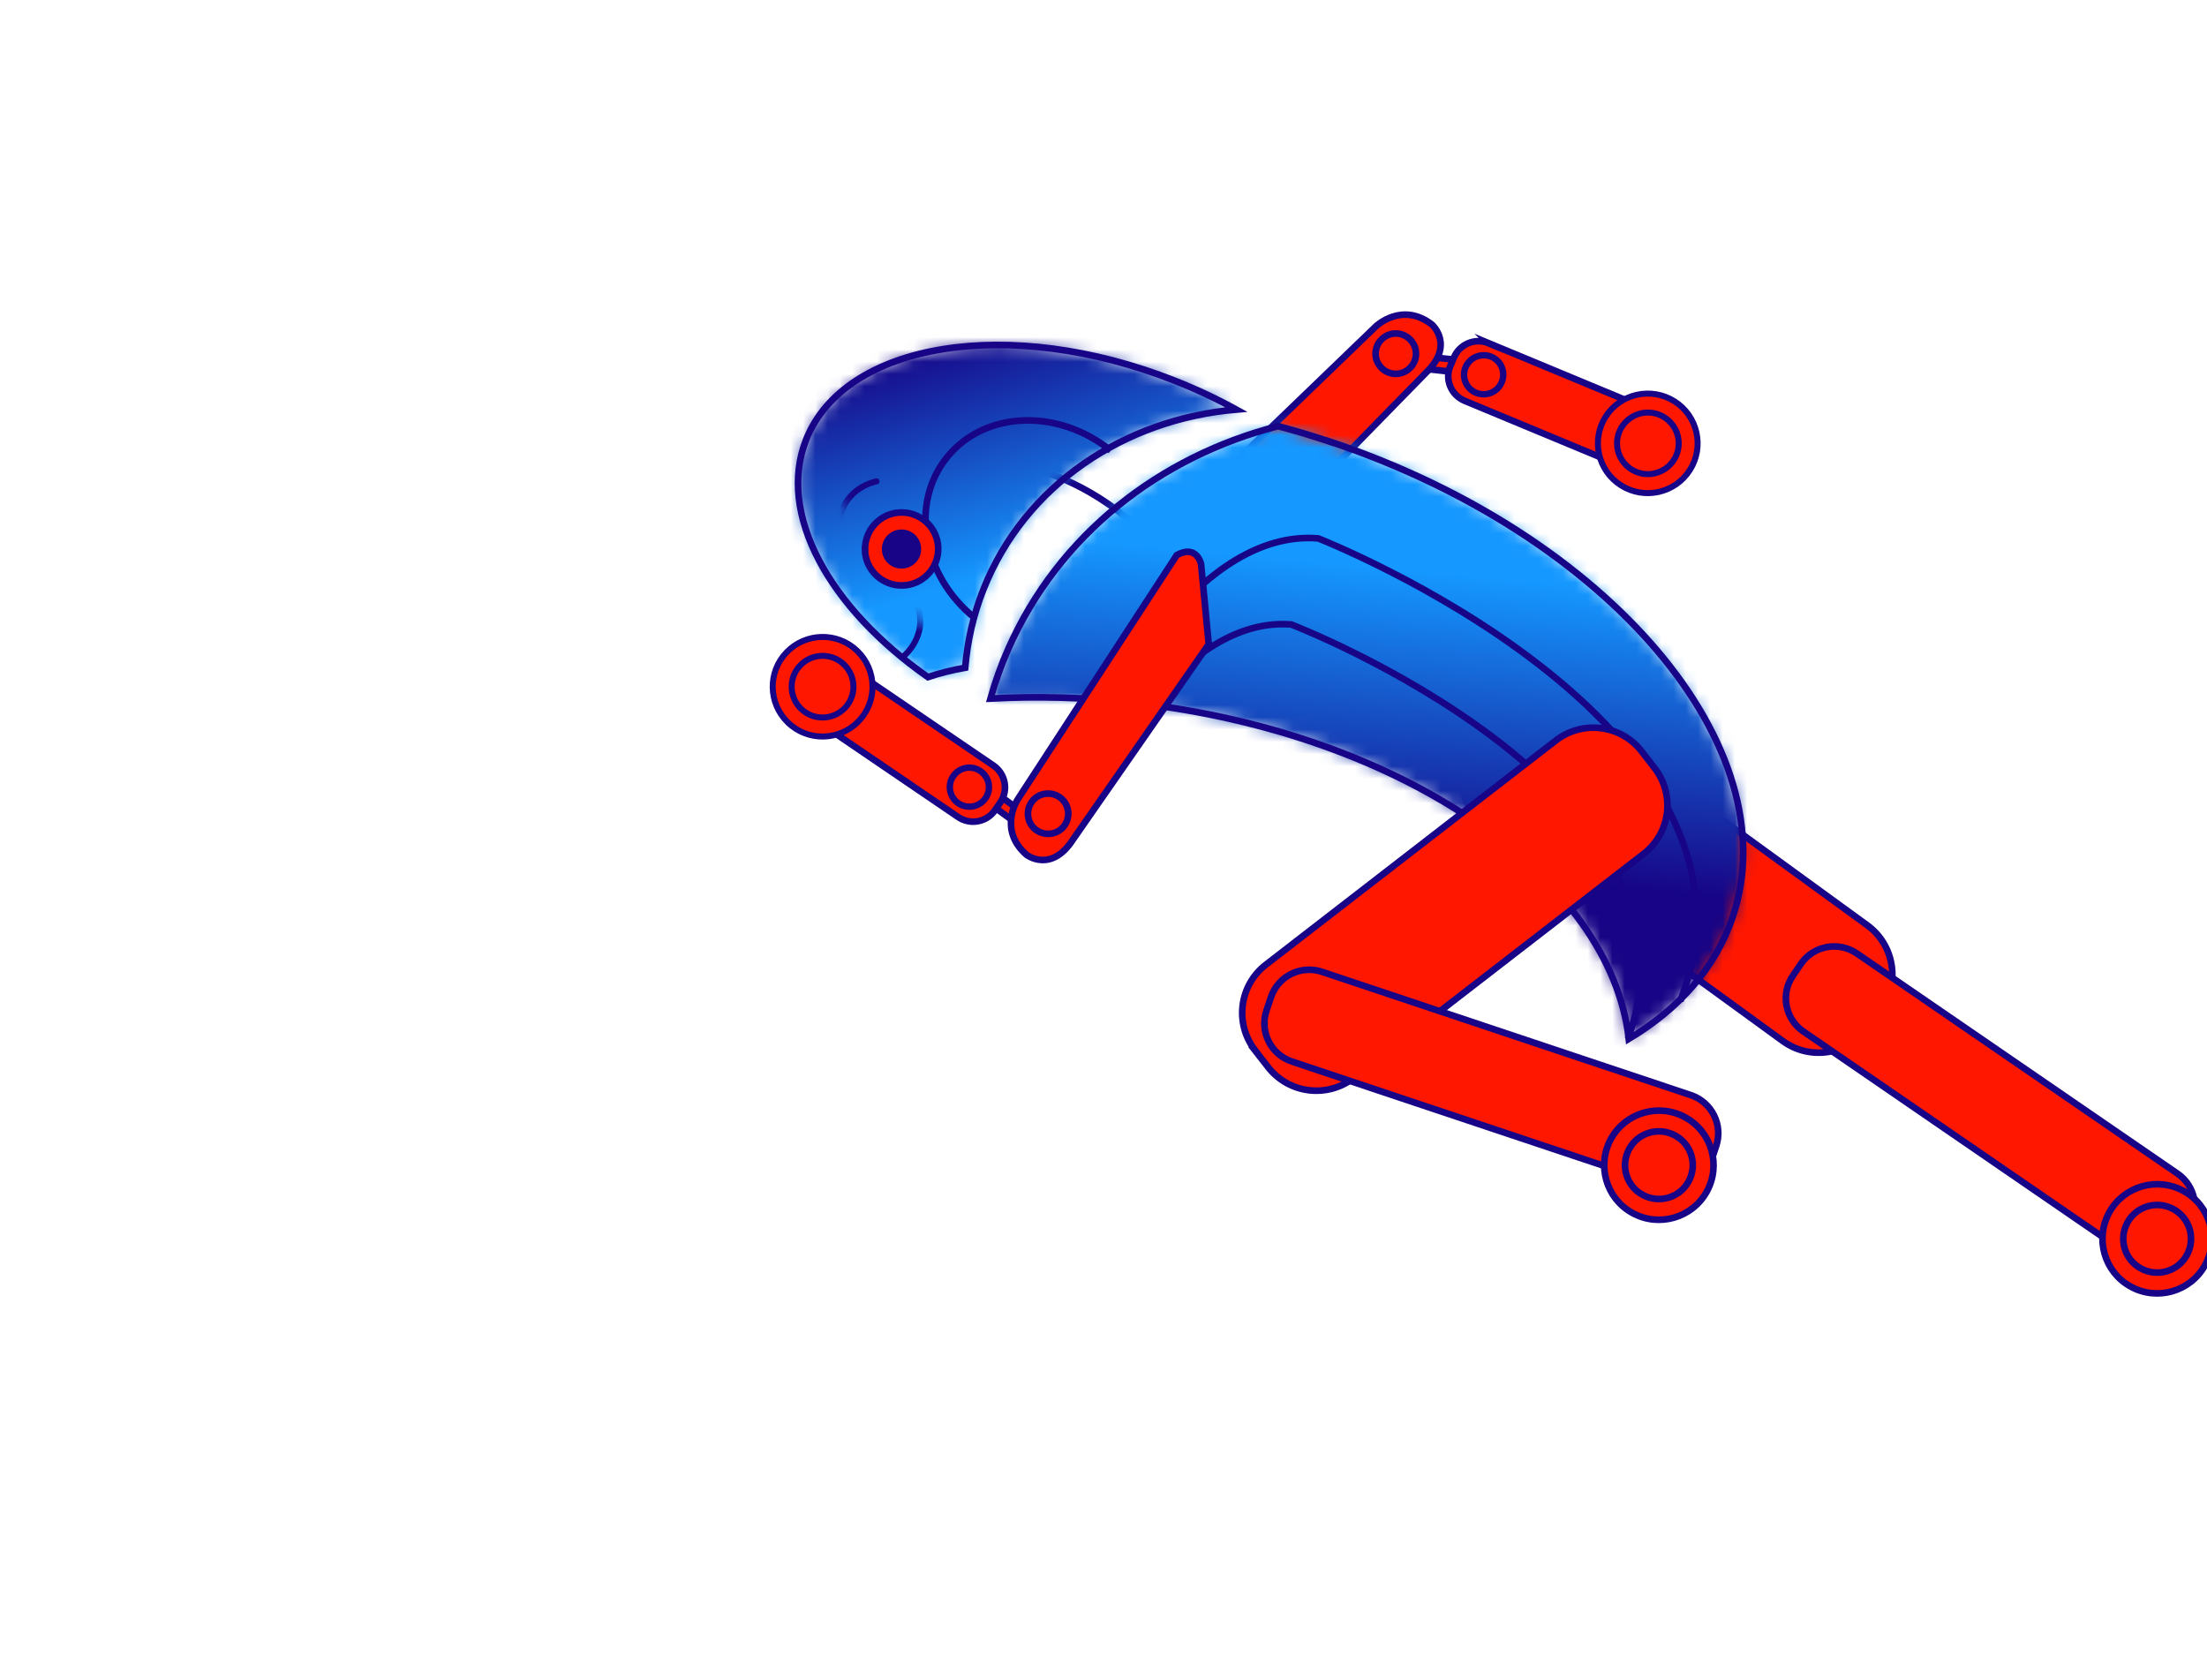 <svg width="180" height="137" viewBox="0 0 180 137" fill="none" xmlns="http://www.w3.org/2000/svg">
    <path d="M78.467 37.393C78.467 37.393 88.984 36.547 96.383 47.154" stroke="#170486" stroke-width="0.54" stroke-miterlimit="10"/>
    <path d="M152.361 83.811L153.38 82.411C155.005 80.195 154.511 77.082 152.29 75.46L128.116 57.882C125.885 56.26 122.777 56.754 121.152 58.97L120.132 60.37C118.507 62.586 119.002 65.699 121.222 67.321L145.396 84.899C147.617 86.521 150.736 86.027 152.361 83.811Z" fill="#FF1700"/>
    <path d="M152.361 83.811L153.38 82.411C155.005 80.195 154.511 77.082 152.29 75.46L128.116 57.882C125.885 56.26 122.777 56.754 121.152 58.97L120.132 60.37C118.507 62.586 119.002 65.699 121.222 67.321L145.396 84.899C147.617 86.521 150.736 86.027 152.361 83.811Z" stroke="#170486" stroke-width="0.54" stroke-miterlimit="10"/>
    <path d="M177.786 101.219L178.432 100.272C179.461 98.782 179.088 96.737 177.584 95.709L151.452 77.768C149.958 76.741 147.909 77.113 146.88 78.614L146.234 79.561C145.204 81.052 145.578 83.097 147.082 84.125L173.214 102.066C174.707 103.093 176.756 102.72 177.786 101.219Z" fill="#FF1700"/>
    <path d="M177.786 101.219L178.432 100.272C179.461 98.782 179.088 96.737 177.584 95.709L151.452 77.768C149.958 76.741 147.909 77.113 146.88 78.614L146.234 79.561C145.204 81.052 145.578 83.097 147.082 84.125L173.214 102.066C174.707 103.093 176.756 102.72 177.786 101.219Z" stroke="#170486" stroke-width="0.54" stroke-miterlimit="10"/>
    <path d="M173.769 104.926C175.929 106.125 178.644 105.339 179.835 103.193C181.026 101.038 180.249 98.328 178.099 97.139C175.949 95.951 173.224 96.726 172.033 98.872C170.842 101.028 171.619 103.737 173.769 104.926Z" fill="#FF1700"/>
    <path d="M173.769 104.926C175.929 106.125 178.644 105.339 179.835 103.193C181.026 101.038 180.249 98.328 178.099 97.139C175.949 95.951 173.224 96.726 172.033 98.872C170.842 101.028 171.619 103.737 173.769 104.926Z" stroke="#170486" stroke-width="0.54" stroke-miterlimit="10"/>
    <path d="M174.597 103.445C175.929 104.181 177.615 103.707 178.352 102.368C179.089 101.038 178.614 99.356 177.272 98.62C175.939 97.885 174.254 98.358 173.517 99.698C172.78 101.028 173.255 102.71 174.597 103.445Z" fill="#FF1700"/>
    <path d="M174.597 103.445C175.929 104.181 177.615 103.707 178.352 102.368C179.089 101.038 178.614 99.356 177.272 98.62C175.939 97.885 174.254 98.358 173.517 99.698C172.78 101.028 173.255 102.71 174.597 103.445Z" stroke="#170486" stroke-width="0.54" stroke-miterlimit="10"/>
    <path d="M110.728 28.479L120.302 29.512L120.193 30.513L110.62 29.48L110.728 28.479Z" fill="#FF1700"/>
    <path d="M110.728 28.479L120.302 29.512L120.193 30.513L110.62 29.48L110.728 28.479Z" stroke="#170486" stroke-width="0.54" stroke-miterlimit="10"/>
    <path d="M102.731 44.304L96.171 44.928C96.171 44.928 94.515 44.898 95.081 43.125L112.229 26.605C112.229 26.605 114.349 24.57 116.792 26.474C116.792 26.474 118.669 28.126 116.307 30.392L102.721 44.284L102.731 44.304Z" fill="#FF1700"/>
    <path d="M102.731 44.304L96.171 44.928C96.171 44.928 94.515 44.898 95.081 43.125L112.229 26.605C112.229 26.605 114.349 24.57 116.792 26.474C116.792 26.474 118.669 28.126 116.307 30.392L102.721 44.284L102.731 44.304Z" stroke="#170486" stroke-width="0.54" stroke-miterlimit="10"/>
    <path d="M114.924 30.079C115.61 29.484 115.681 28.447 115.075 27.762C114.479 27.077 113.44 27.006 112.753 27.611C112.067 28.205 111.996 29.243 112.602 29.928C113.198 30.613 114.237 30.683 114.924 30.079Z" fill="#FF1700"/>
    <path d="M114.924 30.079C115.61 29.484 115.681 28.447 115.075 27.762C114.479 27.077 113.44 27.006 112.753 27.611C112.067 28.205 111.996 29.243 112.602 29.928C113.198 30.613 114.237 30.683 114.924 30.079Z" stroke="#170486" stroke-width="0.54" stroke-miterlimit="10"/>
    <path d="M121.404 27.984L132.537 32.608C133.647 33.071 134.172 34.34 133.708 35.448L133.415 36.143C132.951 37.252 131.679 37.775 130.579 37.312L119.456 32.688C118.346 32.225 117.821 30.956 118.285 29.858L118.578 29.163C119.042 28.054 120.314 27.531 121.414 27.994" fill="#FF1700"/>
    <path d="M121.404 27.984L132.537 32.608C133.647 33.071 134.172 34.34 133.708 35.448L133.415 36.143C132.951 37.252 131.679 37.775 130.579 37.312L119.456 32.688C118.346 32.225 117.821 30.956 118.285 29.858L118.578 29.163C119.042 28.054 120.314 27.531 121.414 27.994L121.404 27.984Z" stroke="#170486" stroke-width="0.54" stroke-miterlimit="10"/>
    <path d="M137.826 38.33C139.027 36.436 138.462 33.928 136.565 32.729C134.667 31.53 132.154 32.094 130.953 33.988C129.751 35.882 130.317 38.391 132.214 39.589C134.112 40.788 136.625 40.224 137.826 38.33Z" fill="#FF1700"/>
    <path d="M137.826 38.33C139.027 36.436 138.462 33.928 136.565 32.729C134.667 31.53 132.154 32.094 130.953 33.988C129.751 35.882 130.317 38.391 132.214 39.589C134.112 40.788 136.625 40.224 137.826 38.33Z" stroke="#170486" stroke-width="0.49" stroke-miterlimit="10"/>
    <path d="M136.524 37.503C137.271 36.335 136.918 34.783 135.747 34.038C134.576 33.292 133.021 33.645 132.275 34.813C131.528 35.982 131.881 37.533 133.052 38.279C134.223 39.024 135.777 38.672 136.524 37.503Z" fill="#FF1700"/>
    <path d="M136.524 37.503C137.271 36.335 136.918 34.783 135.747 34.038C134.576 33.292 133.021 33.645 132.275 34.813C131.528 35.982 131.881 37.533 133.052 38.279C134.223 39.024 135.777 38.672 136.524 37.503Z" stroke="#170486" stroke-width="0.49" stroke-miterlimit="10"/>
    <path d="M119.588 29.838C119.991 29.053 120.95 28.75 121.738 29.143C122.525 29.546 122.828 30.503 122.424 31.289C122.02 32.075 121.061 32.377 120.274 31.984C119.487 31.581 119.184 30.624 119.578 29.838" fill="#FF1700"/>
    <path d="M119.588 29.838C119.991 29.053 120.95 28.75 121.738 29.143C122.525 29.546 122.828 30.503 122.424 31.289C122.02 32.075 121.061 32.377 120.274 31.984C119.487 31.581 119.184 30.624 119.578 29.838H119.588Z" stroke="#170486" stroke-width="0.52" stroke-miterlimit="10"/>
    <mask id="mask0_3403_13258" style="mask-type:luminance" maskUnits="userSpaceOnUse" x="80" y="34" width="63" height="51">
        <path d="M108.464 36.023C131.235 43.639 145.951 60.996 141.318 74.786C139.926 78.927 136.948 82.281 132.84 84.739C131.376 71.674 114.45 59.817 92.618 57.329C88.55 56.866 84.583 56.765 80.778 56.976C81.162 55.606 81.646 54.257 82.231 52.927C86.36 43.589 94.596 37.222 104.235 34.744C105.638 35.117 107.051 35.54 108.464 36.013" fill="white"/>
    </mask>
    <g mask="url(#mask0_3403_13258)">
        <path d="M81.328 28.797L150.527 35.167L145.397 90.678L76.197 84.308L81.328 28.797Z" fill="url(#paint0_linear_3403_13258)"/>
    </g>
    <path d="M108.464 36.023C107.051 35.55 105.638 35.127 104.235 34.754C94.595 37.232 86.359 43.588 82.231 52.927C81.645 54.256 81.161 55.616 80.778 56.976C84.583 56.765 88.549 56.865 92.617 57.329C114.449 59.807 131.376 71.663 132.84 84.729C136.948 82.271 139.925 78.926 141.318 74.776C145.951 60.985 131.245 43.629 108.464 36.013V36.023Z" stroke="#170486" stroke-width="0.54" stroke-miterlimit="10"/>
    <path d="M90.71 57.218C90.71 57.218 97.846 43.115 107.516 43.91C107.516 43.91 145.861 58.94 137.039 81.636" stroke="#170486" stroke-width="0.54" stroke-miterlimit="10"/>
    <path d="M89.74 63.322C89.74 63.322 96.362 50.216 105.315 50.932C105.315 50.932 140.218 64.339 132.769 84.728" stroke="#170486" stroke-width="0.54" stroke-miterlimit="10"/>
    <path d="M102.348 85.655L103.418 87.025C105.104 89.201 108.232 89.594 110.413 87.912L134.062 69.628C136.242 67.946 136.635 64.823 134.95 62.647L133.89 61.277C132.204 59.101 129.075 58.709 126.895 60.391L103.246 78.674C101.066 80.357 100.672 83.479 102.358 85.655" fill="#FF1700"/>
    <path d="M102.348 85.655L103.418 87.025C105.104 89.201 108.232 89.594 110.413 87.912L134.062 69.628C136.242 67.946 136.635 64.823 134.95 62.647L133.89 61.277C132.204 59.101 129.075 58.709 126.895 60.391L103.246 78.674C101.066 80.357 100.672 83.479 102.358 85.655H102.348Z" stroke="#170486" stroke-width="0.54" stroke-miterlimit="10"/>
    <path d="M139.613 94.57L139.976 93.483C140.551 91.76 139.623 89.896 137.907 89.322L107.838 79.269C106.112 78.695 104.245 79.621 103.67 81.334L103.306 82.422C102.731 84.144 103.66 85.998 105.376 86.582L135.444 96.646C137.17 97.22 139.027 96.293 139.613 94.57Z" fill="#FF1700"/>
    <path d="M137.894 89.312L107.822 79.259C106.1 78.683 104.234 79.61 103.657 81.33L103.292 82.419C102.715 84.138 103.644 86 105.367 86.576L135.438 96.629C137.161 97.205 139.026 96.278 139.603 94.558L139.969 93.469C140.546 91.75 139.616 89.888 137.894 89.312Z" stroke="#170486" stroke-width="0.54" stroke-miterlimit="10"/>
    <path d="M133.132 98.922C135.292 100.121 138.008 99.335 139.199 97.189C140.39 95.034 139.612 92.324 137.462 91.135C135.313 89.947 132.587 90.722 131.396 92.868C130.205 95.024 130.982 97.734 133.132 98.922Z" fill="#FF1700"/>
    <path d="M133.132 98.922C135.292 100.121 138.008 99.335 139.199 97.189C140.39 95.034 139.612 92.324 137.462 91.135C135.313 89.947 132.587 90.722 131.396 92.868C130.205 95.024 130.982 97.734 133.132 98.922Z" stroke="#170486" stroke-width="0.54" stroke-miterlimit="10"/>
    <path d="M133.96 97.442C135.293 98.177 136.978 97.704 137.715 96.364C138.452 95.034 137.977 93.352 136.635 92.616C135.303 91.881 133.617 92.354 132.88 93.694C132.143 95.024 132.618 96.706 133.96 97.442Z" fill="#FF1700"/>
    <path d="M133.96 97.442C135.293 98.177 136.978 97.704 137.715 96.364C138.452 95.034 137.977 93.352 136.635 92.616C135.303 91.881 133.617 92.354 132.88 93.694C132.143 95.024 132.618 96.706 133.96 97.442Z" stroke="#170486" stroke-width="0.54" stroke-miterlimit="10"/>
    <path d="M77.253 61.785L85.033 67.447L84.439 68.261L76.658 62.599L77.253 61.785Z" fill="#FF1700"/>
    <path d="M77.253 61.785L85.033 67.447L84.439 68.261L76.658 62.599L77.253 61.785Z" stroke="#170486" stroke-width="0.54" stroke-miterlimit="10"/>
    <path d="M98.583 52.543L97.957 45.995C97.957 45.995 97.614 44.374 95.979 45.27L82.989 65.216C82.989 65.216 81.384 67.674 83.725 69.719C83.725 69.719 85.704 71.24 87.49 68.5L98.583 52.543Z" fill="#FF1700"/>
    <path d="M98.583 52.543L97.957 45.995C97.957 45.995 97.614 44.374 95.979 45.27L82.989 65.216C82.989 65.216 81.384 67.674 83.725 69.719C83.725 69.719 85.704 71.24 87.49 68.5L98.583 52.543Z" stroke="#170486" stroke-width="0.54" stroke-miterlimit="10"/>
    <path d="M86.904 67.191C86.45 67.977 85.441 68.239 84.654 67.785C83.866 67.332 83.604 66.325 84.058 65.539C84.512 64.753 85.522 64.491 86.309 64.945C87.096 65.398 87.359 66.405 86.904 67.191Z" fill="#FF1700"/>
    <path d="M86.904 67.191C86.45 67.977 85.441 68.239 84.654 67.785C83.866 67.332 83.604 66.325 84.058 65.539C84.512 64.753 85.522 64.491 86.309 64.945C87.096 65.398 87.359 66.405 86.904 67.191Z" stroke="#170486" stroke-width="0.54" stroke-miterlimit="10"/>
    <mask id="mask1_3403_13258" style="mask-type:luminance" maskUnits="userSpaceOnUse" x="65" y="28" width="36" height="28">
        <path d="M95.807 31.046C97.574 31.741 99.259 32.537 100.834 33.403C91.71 34.179 83.584 39.548 80.203 48.08C79.375 50.166 78.901 52.311 78.719 54.457C77.649 54.648 76.63 54.9 75.681 55.222C67.606 49.561 63.357 41.905 65.749 35.851C67.737 30.845 73.794 28.135 81.364 28.135C85.825 28.135 90.811 29.072 95.797 31.046" fill="white"/>
    </mask>
    <g mask="url(#mask1_3403_13258)">
        <path d="M97.933 18.127L108.094 53.123L66.261 65.221L56.1 30.225L97.933 18.127Z" fill="url(#paint1_linear_3403_13258)"/>
    </g>
    <path d="M78.719 54.457C78.901 52.311 79.375 50.166 80.203 48.08C83.584 39.548 91.71 34.179 100.834 33.403C99.259 32.537 97.574 31.741 95.807 31.046C82.363 25.737 68.908 27.893 65.749 35.851C63.357 41.905 67.606 49.561 75.681 55.222C76.64 54.9 77.649 54.648 78.719 54.457Z" stroke="#170486" stroke-width="0.54" stroke-miterlimit="10"/>
    <path d="M79.496 50.397C75.196 46.922 74.187 41.039 77.255 37.272C80.314 33.504 86.279 33.272 90.589 36.748" stroke="#170486" stroke-width="0.54" stroke-miterlimit="10"/>
    <path d="M70.543 44.847C70.584 46.489 71.956 47.789 73.612 47.748C75.257 47.708 76.559 46.338 76.519 44.696C76.478 43.054 75.106 41.755 73.46 41.795C71.815 41.835 70.513 43.205 70.553 44.847" fill="#FF1700"/>
    <path d="M70.543 44.847C70.584 46.489 71.956 47.789 73.612 47.748C75.257 47.708 76.559 46.338 76.519 44.696C76.478 43.054 75.106 41.755 73.46 41.795C71.815 41.835 70.513 43.205 70.553 44.847H70.543Z" stroke="#170486" stroke-width="0.54" stroke-miterlimit="10"/>
    <path d="M71.926 44.817C71.947 45.704 72.683 46.399 73.572 46.369C74.46 46.349 75.156 45.613 75.126 44.737C75.106 43.85 74.369 43.155 73.481 43.185C72.603 43.206 71.896 43.941 71.926 44.828" fill="#170486"/>
    <mask id="mask2_3403_13258" style="mask-type:luminance" maskUnits="userSpaceOnUse" x="67" y="37" width="7" height="6">
        <path d="M73.238 40.234L70.311 42.984L67.838 39.922L71.421 37.343L73.238 40.234Z" fill="white"/>
    </mask>
    <g mask="url(#mask2_3403_13258)">
        <path d="M71.492 39.257C71.492 39.257 68.817 39.72 68.444 42.551" stroke="#170486" stroke-width="0.49" stroke-linecap="round" stroke-linejoin="round"/>
    </g>
    <path d="M78.144 66.636L68.181 59.856C67.192 59.181 66.93 57.832 67.606 56.844L68.03 56.22C68.706 55.233 70.059 54.971 71.048 55.646L81.01 62.425C81.999 63.1 82.252 64.45 81.585 65.437L81.162 66.062C80.485 67.049 79.133 67.311 78.144 66.636Z" fill="#FF1700"/>
    <path d="M81.017 62.432L71.06 55.656C70.067 54.981 68.721 55.235 68.044 56.225L67.618 56.849C66.941 57.84 67.196 59.184 68.188 59.859L78.145 66.635C79.137 67.311 80.484 67.056 81.16 66.066L81.587 65.442C82.264 64.451 82.009 63.108 81.017 62.432Z" stroke="#170486" stroke-width="0.54" stroke-miterlimit="10"/>
    <path d="M64.164 53.188C62.6 54.8 62.65 57.369 64.265 58.93C65.88 60.492 68.454 60.441 70.019 58.829C71.583 57.218 71.533 54.649 69.918 53.087C68.303 51.526 65.729 51.577 64.164 53.188Z" fill="#FF1700"/>
    <path d="M64.164 53.188C62.6 54.8 62.65 57.369 64.265 58.93C65.88 60.492 68.454 60.441 70.019 58.829C71.583 57.218 71.533 54.649 69.918 53.087C68.303 51.526 65.729 51.577 64.164 53.188Z" stroke="#170486" stroke-width="0.49" stroke-miterlimit="10"/>
    <path d="M65.275 54.257C64.306 55.254 64.336 56.845 65.335 57.812C66.335 58.779 67.929 58.749 68.898 57.752C69.867 56.755 69.837 55.163 68.838 54.196C67.838 53.229 66.244 53.259 65.275 54.257Z" fill="#FF1700"/>
    <path d="M65.275 54.257C64.306 55.254 64.336 56.845 65.335 57.812C66.335 58.779 67.929 58.749 68.898 57.752C69.867 56.755 69.837 55.163 68.838 54.196C67.838 53.229 66.244 53.259 65.275 54.257Z" stroke="#170486" stroke-width="0.49" stroke-miterlimit="10"/>
    <path d="M80.303 65.196C79.748 65.881 78.749 65.992 78.063 65.438C77.376 64.884 77.265 63.886 77.82 63.201C78.376 62.516 79.375 62.406 80.061 62.96C80.748 63.514 80.859 64.511 80.303 65.196Z" fill="#FF1700"/>
    <path d="M80.303 65.196C79.748 65.881 78.749 65.992 78.063 65.438C77.376 64.884 77.265 63.886 77.82 63.201C78.376 62.516 79.375 62.406 80.061 62.96C80.748 63.514 80.859 64.511 80.303 65.196Z" stroke="#170486" stroke-width="0.52" stroke-miterlimit="10"/>
    <mask id="mask3_3403_13258" style="mask-type:luminance" maskUnits="userSpaceOnUse" x="71" y="49" width="6" height="7">
        <path d="M76.559 51.365L74.53 55.293L71.593 53.531L72.955 49.753L76.559 51.365Z" fill="white"/>
    </mask>
    <g mask="url(#mask3_3403_13258)">
        <path d="M73.591 53.611C73.591 53.611 75.771 51.989 74.812 49.3" stroke="#170486" stroke-width="0.49" stroke-linecap="round" stroke-linejoin="round"/>
    </g>
    <defs>
        <linearGradient id="paint0_linear_3403_13258" x1="116.507" y1="46.674" x2="114.255" y2="71.141" gradientUnits="userSpaceOnUse">
            <stop stop-color="#1598FF"/>
            <stop offset="0.99" stop-color="#170486"/>
            <stop offset="1" stop-color="#170486"/>
        </linearGradient>
        <linearGradient id="paint1_linear_3403_13258" x1="77.584" y1="26.917" x2="83.154" y2="46.177" gradientUnits="userSpaceOnUse">
            <stop stop-color="#170486"/>
            <stop offset="0.01" stop-color="#170486"/>
            <stop offset="1" stop-color="#1598FF"/>
        </linearGradient>
    </defs>
</svg>
